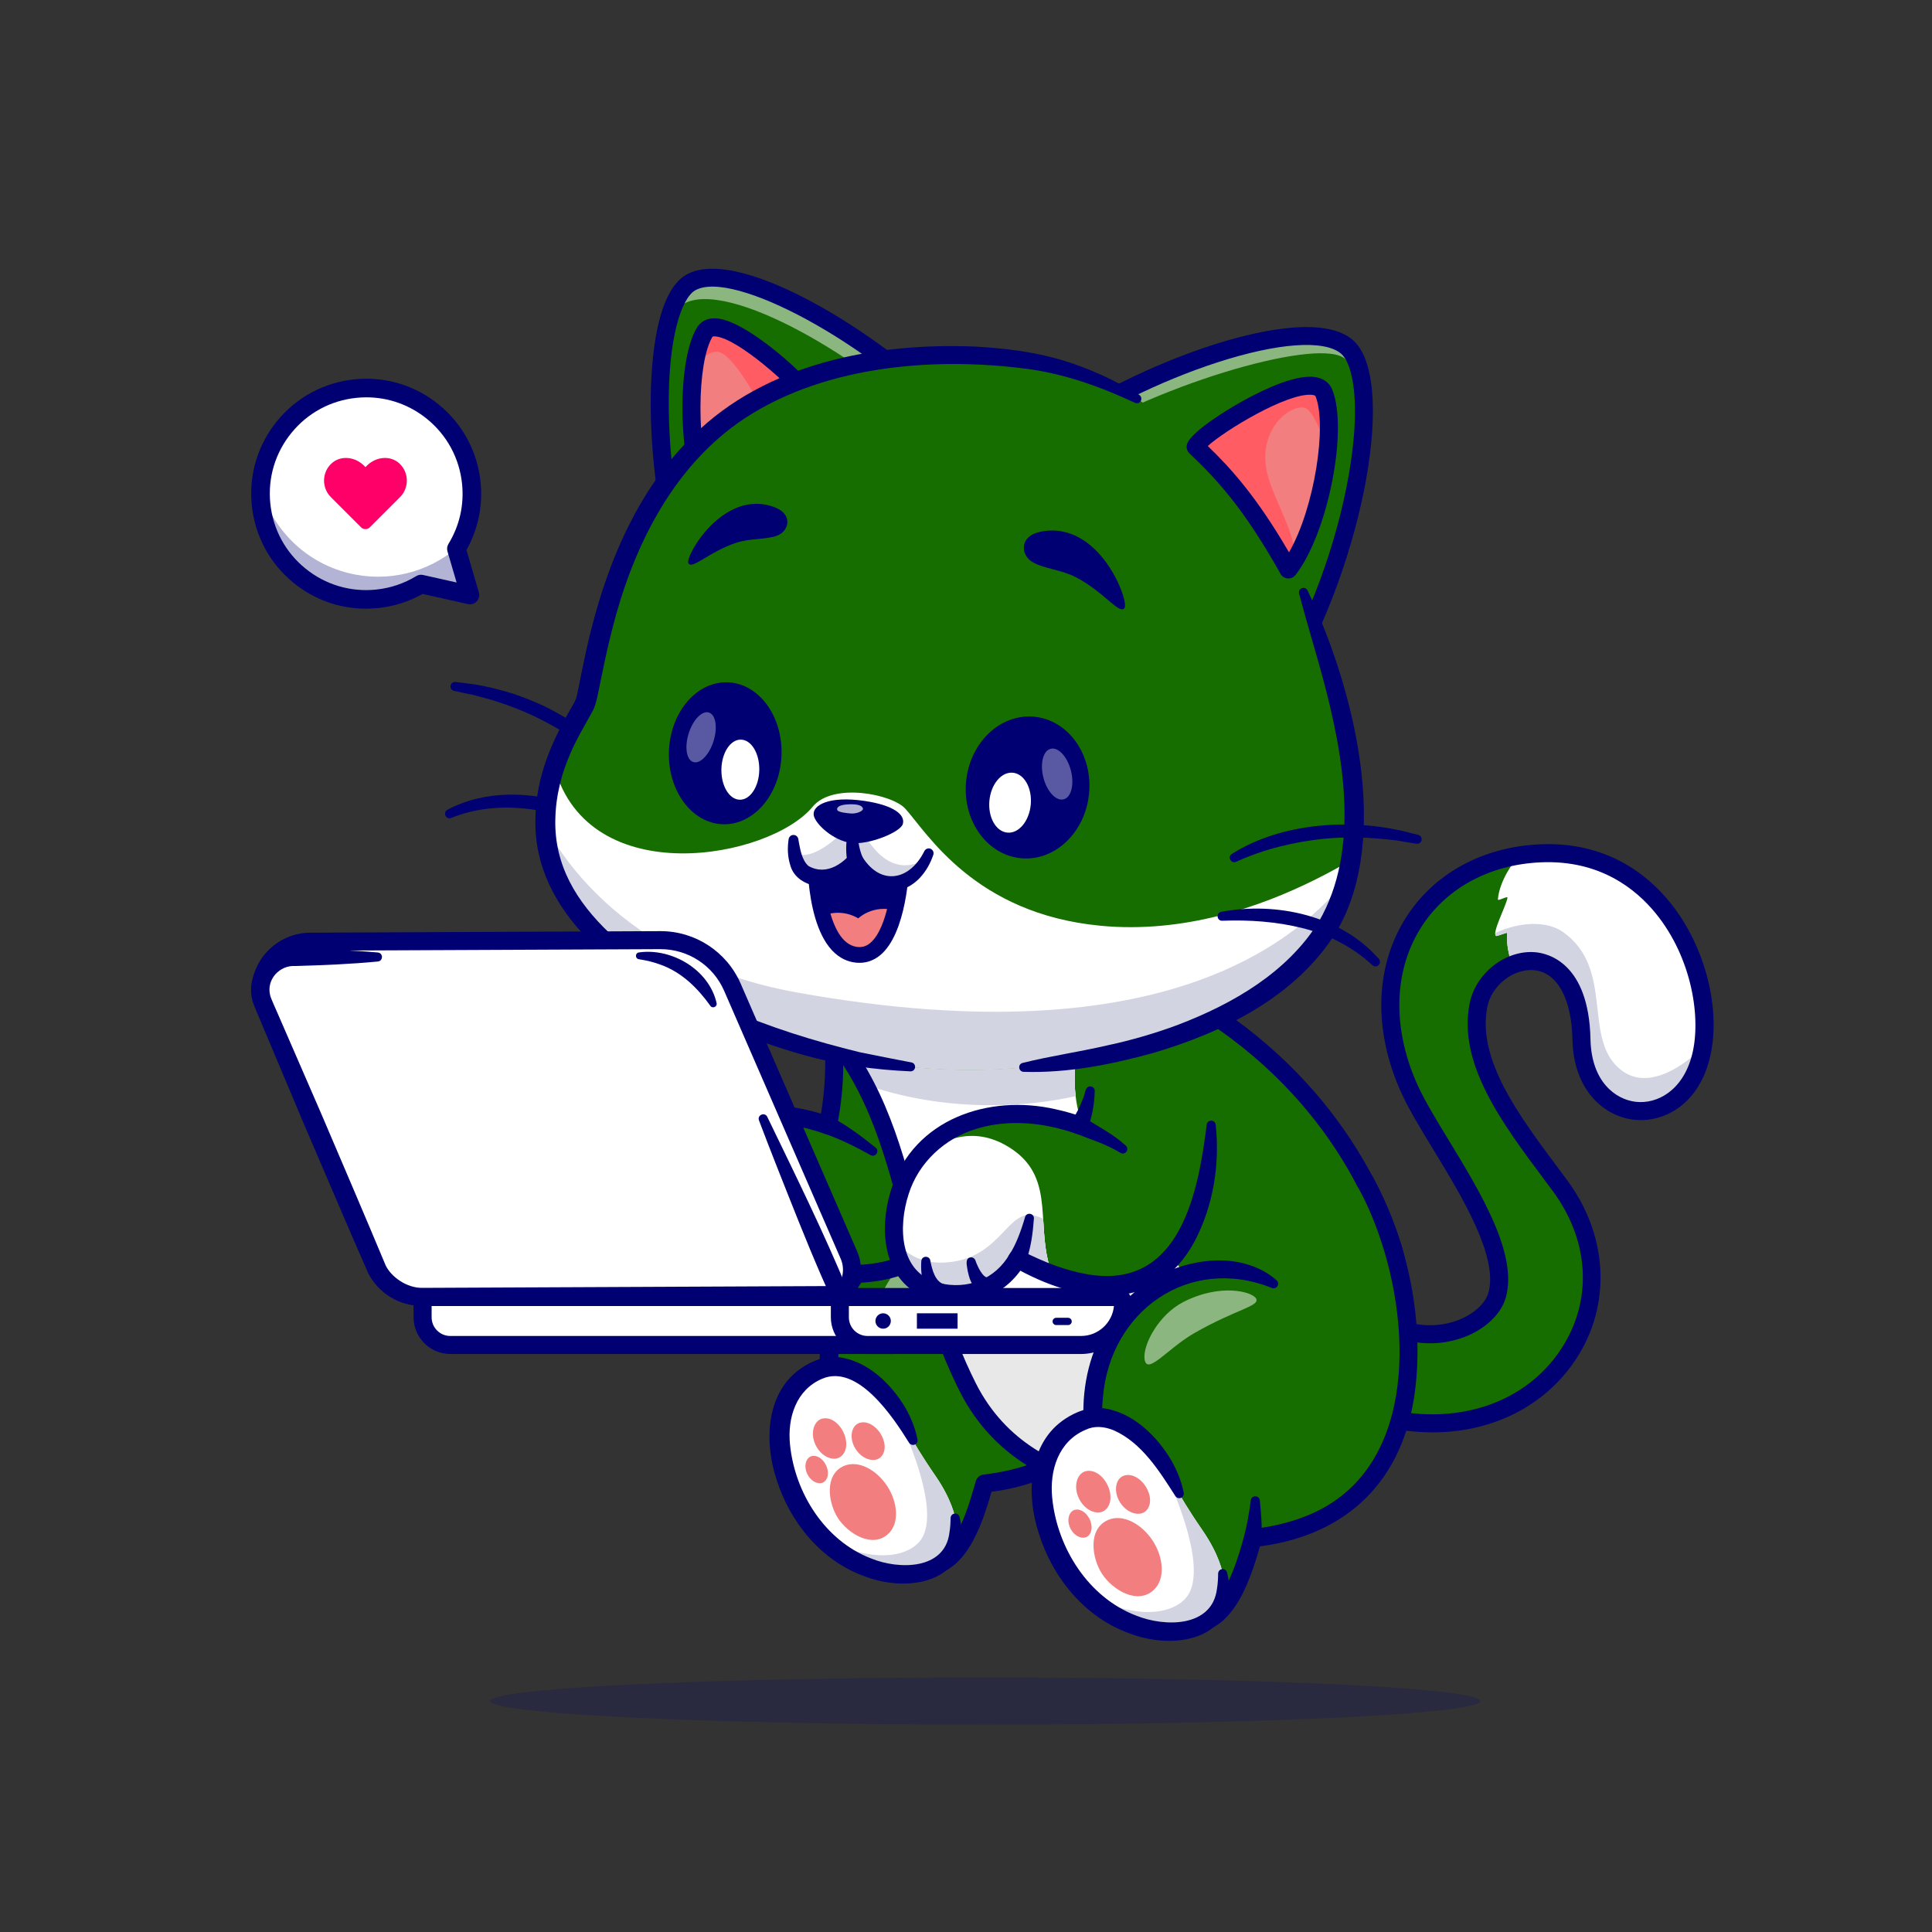 <?xml version="1.0" encoding="utf-8"?>
<!-- Generator: Adobe Illustrator 27.5.0, SVG Export Plug-In . SVG Version: 6.00 Build 0)  -->
<svg version="1.1" id="Layer_1" xmlns="http://www.w3.org/2000/svg" xmlns:xlink="http://www.w3.org/1999/xlink" x="0px" y="0px"
	 viewBox="0 0 4000 4000" style="enable-background:new 0 0 4000 4000;" xml:space="preserve">
<rect x="0" y="0" width="4000" height="4000" fill="#333333" stroke="none"/>
<g>
	<g>
		<rect style="fill:transparent;" width="4000" height="4000"/>
	</g>
	<g>
		<g>
			<g>
				<path style="fill:#166d00\;" d="M2038.297,3071.563c-22.346,83.821-59.304,181.213-130.052,171.442
					c-27.549-3.754-138.285-166.828-160.812-236.355c-26.825-82.917-35.057-154.388-29.946-214.914
					c20.039-238.616,247.754-306.515,363.557-230.429l180.761-209.53c36.64,63.058,68.848,154.66,82.419,251.645
					C2373.311,2810.42,2317.445,3041.753,2038.297,3071.563z"/>
			</g>
			<g>
				<path style="fill:#166d00;" d="M2038.297,3071.563c-22.346,83.821-59.304,181.213-130.052,171.442
					c-27.549-3.754-138.285-166.828-160.812-236.355c-26.825-82.917-35.057-154.388-29.946-214.914
					c41.481-7.509,95.221,1.493,160.812,49.759c193.155,142.22,296.427,88.842,356.816,48.809
					c70.748-46.909,98.342-185.691,109.108-286.883C2373.311,2810.42,2317.445,3041.753,2038.297,3071.563z"/>
			</g>
			<g>
				<path style="fill:#000072;" d="M2075.918,2569.109c-91.596-38.031-198.958-17.906-267.344,54.564
					c-46.684,48.19-69.239,116.944-72.744,183.69c-3.029,68.875,10.836,139.218,33.2,203.987
					c30.453,69.238,73.57,134.838,121.883,193.146c6.783,7.494,13.199,14.945,21.371,20.273c0.117,0.085,0.518,0.336-0.21-0.032
					c-0.239-0.093-0.496-0.154-0.754-0.178c-0.178-0.029-0.793-0.005-0.237,0.02c3.952,0.549,8.494,0.56,12.463,0.093
					c56.239-8.899,82.937-109.775,96.742-157.917c2.076-7.651,8.601-12.928,16.037-13.736c36.055-4.348,71.56-11.924,104.868-24.824
					c224.395-85.214,217.271-375.977,149.342-567.261c-12.206-34.716-26.95-68.552-44.96-100.005
					c-11.602-21.309,19.25-39.788,32.371-18.51c73.173,132.622,107.655,299.131,84.286,449.374
					c-28.724,176.363-145.971,279.889-321.951,298.305c-0.005,0.014,16.07-13.786,16.034-13.717
					c-19.143,67.148-50.555,179.94-134.604,185.875c-5.996,0.048-12.196,0.052-18.133-1.219c-8.644-1.863-15.318-7.246-21.775-12.62
					c-35.926-34.09-62.915-75.791-89.857-116.723c-23.136-37.212-46.17-74.977-61.333-116.67
					c-21.943-67.216-35.983-138.449-33.373-209.475c4.209-138.103,87.714-262.493,229.039-288.371
					c27.694-5.013,56.469-5.833,84.332-0.193c27.673,5.74,54.753,17.473,75.549,36.545
					C2094.023,2560.784,2085.396,2573.409,2075.918,2569.109L2075.918,2569.109z"/>
			</g>
			<g>
				<path style="fill:#FFFFFF;" d="M1977.362,3141.805c1.292,10.81,9.054,63.063-26.005,93.239
					c-61.283,52.746-225.637,24.85-302.175-126.238c-54.114-106.822-52.003-233.843,48.706-274.224
					c68.646-27.525,155.739,52.367,192.91,149.145c0,0,16.973,29.958,46.167,72.228
					C1971.423,3105.847,1977.362,3141.805,1977.362,3141.805z"/>
			</g>
			<g>
				<path style="fill:#D3D4E2;" d="M1951.355,3235.044c-51.342,44.195-175.016,31.755-258.746-62.244
					c79.795,56.951,173.93,61.294,210.842,19.135c57.132-65.32-56.318-284.576-59.168-290.095
					c18.908,23.93,35.103,52.111,46.502,81.876c0,0,16.963,29.991,46.186,72.241c34.469,49.895,40.395,85.857,40.395,85.857
					C1978.632,3152.625,1986.412,3204.872,1951.355,3235.044z"/>
			</g>
			<g>
				<path style="fill:#000072;" d="M1986.619,3140.698c31.86,129.571-97.571,160.672-196.348,122.97
					c-89.594-31.98-154.514-111.468-182.516-200.593c-26.06-78.012-22.462-182.823,53.782-232.16
					c21.795-14.217,48.438-24.273,74.564-21.003c60.49,7.133,110.201,56.486,139.256,106.244
					c11.205,20.155,19.919,41.683,24.145,64.227c0.962,5.146-2.427,10.098-7.571,11.062c-3.982,0.747-7.841-1.115-9.836-4.375
					c-33.312-53.701-106.38-163.721-179.773-132.569c-54.075,22.858-72.316,80.868-66.686,136.312
					c9.929,100.016,72.327,199.47,168.415,235.99c56.811,23.127,151.91,23.837,161.591-53.211c1.676-9.84,2.347-19.806,2.464-30.68
					c0.056-5.193,4.312-9.355,9.502-9.299C1981.965,3133.659,1985.6,3136.668,1986.619,3140.698L1986.619,3140.698z"/>
			</g>
			<g>
				<g>
					<path style="fill:#F27E80;" d="M1837.031,3077c21.631,33.359,25.7,76.792,1.852,98.856
						c-33.023,30.553-83.321-0.876-103.931-32.662c-20.61-31.785-28.784-90.529,12.582-108.214
						C1777.407,3022.208,1815.4,3043.642,1837.031,3077z"/>
				</g>
			</g>
			<g>
				<g>
					<path style="fill:#F27E80;" d="M1822.608,2967.44c10.786,16.634,12.839,37.518,0.923,49.293s-37.322,6.079-51.824-16.286
						c-14.503-22.366-9.338-47.885,6.274-53.96C1793.593,2940.413,1811.822,2950.806,1822.608,2967.44z"/>
				</g>
			</g>
			<g>
				<g>
					<path style="fill:#F27E80;" d="M1745.78,2964.311c9.226,18.556,8.878,40.489-4.895,51.303
						c-13.773,10.814-39.482,1.881-51.888-23.069c-12.406-24.95-4.012-50.84,12.924-55.295
						C1718.856,2932.795,1736.553,2945.754,1745.78,2964.311z"/>
				</g>
			</g>
			<g>
				<g>
					<path style="fill:#F27E80;" d="M1709.922,3033.08c6.232,12.533,5.997,27.348-3.306,34.652
						c-9.303,7.304-26.668,1.271-35.047-15.582c-8.379-16.852-2.709-34.34,8.73-37.349S1703.69,3020.546,1709.922,3033.08z"/>
				</g>
			</g>
			<g style="opacity:0.5;">
				<path style="fill:#FFFFFF;" d="M1820.55,2711.767c-3.725-28.218,28.146-88.716,76.9-114.02
					c75.365-39.115,139.696-21.153,147.148-7.555c8.515,15.538-39.781,21.125-124.294,69.634
					C1866.28,2690.833,1825.078,2746.061,1820.55,2711.767z"/>
			</g>
		</g>
		<g>
			<path style="fill:#166d00;" d="M1558.375,2603.113c0,0-38.782,83.624-120.401,74.953c-43.676-4.661-99.658-32.396-107.21-113.222
				c-1.398-14.823-1.165-31.417,1.072-49.969c19.764-164.264,184.82-254.273,382.226-184.96c0,0,0.233-1.025,0.699-3.03
				c3.636-17.107,20.65-104.04,7.691-198.058l264.248,199.783C1986.701,2328.61,2082.863,2760.712,1558.375,2603.113z"/>
		</g>
		<g>
			<path style="fill:#166d00;" d="M1558.375,2603.113c0,0-38.782,83.624-120.401,74.953c-43.676-4.661-99.658-32.396-107.21-113.222
				c20.323,14.031,61.622,32.955,120.354,13.331c86.374-28.76,98.726-83.903,98.726-83.903s194.795,123.198,257.862,27.175
				c64.652-98.4-42.931-168.552-92.946-194.562c3.636-17.107,20.65-104.04,7.691-198.058l264.248,199.783
				C1986.701,2328.61,2082.863,2760.712,1558.375,2603.113z"/>
		</g>
		<g>
			<path style="fill:#000072;" d="M1450.108,2697.353c-4.57,0-9.258-0.244-14.087-0.757c-22.153-2.354-63.75-11.875-93.501-49.229
				c-26.186-32.876-36.011-78.213-29.199-134.746c9.404-78.047,49.961-143.042,114.199-183.008
				c73.428-45.679,171.655-54.116,272.256-23.931c5.576-32.813,14.185-101.787,4.204-174.297
				c-1.401-10.205,5.727-19.609,15.928-21.016c10.259-1.401,19.614,5.732,21.016,15.928c14.751,107.178-7.754,203.882-8.721,207.944
				c-1.221,5.142-4.565,9.521-9.204,12.056c-4.639,2.534-10.132,2.974-15.112,1.23c-96.904-34.033-191.914-29.028-260.664,13.745
				c-54.448,33.877-88.853,89.209-96.88,155.811c-5.571,46.255,1.611,82.271,21.348,107.051
				c21.294,26.738,51.914,33.643,68.267,35.381c67.017,7.109,100.142-61.362,101.519-64.282c3.936-8.345,13.364-12.622,22.256-9.956
				c167.3,50.264,285.513,44.717,351.338-16.484c86.802-80.698,53.76-234.585,53.418-236.128
				c-2.236-10.054,4.097-20.015,14.145-22.251c10.073-2.241,20.01,4.092,22.251,14.146c1.597,7.163,37.856,176.455-64.424,271.543
				c-74.194,68.97-199.678,78.74-373.11,29.097C1551.944,2649.784,1513.887,2697.348,1450.108,2697.353z"/>
		</g>
		<g>
			<g>
				<path style="fill:#166d00;" d="M3526.885,2158.43c-0.359,2.741-0.764,5.528-1.168,8.224c-1.258,7.819-2.74,15.369-4.629,22.604
					c-42.377,163.127-242.982,143.354-246.802-37.119c-2.696-128.435-62.061-169.284-117.784-161.464
					c-8.629,1.213-17.167,3.595-25.391,6.965c-18.424,7.595-35.321,20.357-48.129,36.535c-10.785,13.661-18.649,29.839-22.109,47.5
					c-6.471,33.524-3.82,67.093,5.257,100.662c19.099,70.733,66.869,141.511,118.549,211.75
					c14.785,20.133,29.884,40.13,44.714,60.173c16.852,22.694,30.244,45.837,40.445,69.295
					c17.392,39.95,25.615,80.53,25.705,120.031c0.045,34.648-6.112,68.396-17.795,100.033
					c-55.903,151.982-238.174,255.655-462.777,176.563l23.818-196.966c44.354,29.794,89.112,40.625,128.748,39.097
					c4.629-0.135,9.213-0.494,13.707-0.989h0.045c1.573-0.18,3.145-0.36,4.629-0.629c59.184-7.999,103.897-43.186,113.829-79.766
					c31.502-115.313-129.153-312.683-180.293-423.591c-95.225-206.627-16.447-399.818,152.836-466.462
					c23.053-9.078,47.814-15.818,74.014-19.908c14.11-2.247,28.715-3.64,43.68-4.269c10.92-0.449,21.571-0.449,31.907,0.09
					C3447.389,1777.89,3544.861,2010.447,3526.885,2158.43z"/>
			</g>
			<g>
				<path style="fill:#166d00;" d="M3277.746,2743.62c-55.903,151.982-238.174,255.655-462.777,176.563l23.818-196.966
					c44.354,29.794,89.112,40.625,128.748,39.097C3022.848,2841.201,3195.236,2877.252,3277.746,2743.62z"/>
			</g>
			<g>
				<path style="fill:#166d00;" d="M2991.083,2135.107c34.775,128.586,145.026,222.687,193.583,258.976
					c-51.678-70.228-99.402-141.018-118.543-211.731c-9.08-33.582-11.724-67.157-5.213-100.653
					c3.432-17.682,11.285-33.839,22.094-47.508c18.476-23.479,45.551-39.643,73.531-43.514
					c55.702-7.816,115.053,33.007,117.75,161.461c3.81,180.469,204.436,200.253,246.808,37.122
					c1.869-7.229,3.387-14.804,4.617-22.613c-30.35,32.916-110.025,94.488-168.767,49.207
					c-82.658-63.716-12.571-208.311-119.985-285.614C3155.125,1871.347,2945.979,1968.373,2991.083,2135.107z"/>
			</g>
			<g>
				<path style="fill:#686868;" d="M3097.389,1937.679c2.056,1.495,23.269-8.387,23.097-5.843
					c-0.651,11.131-1.514,33.541,10.628,65.807c0.125-0.069,0.213-0.085,0.345-0.109c1.607-0.706,3.185-1.316,4.824-1.846
					c1.41-0.533,2.835-0.978,4.262-1.422c1.125-0.344,2.294-0.696,3.471-1.003c1.044-0.283,2.133-0.575,3.23-0.822
					c3.061-0.745,6.155-1.314,9.274-1.75c55.722-7.817,115.081,32.999,117.754,161.448c3.824,180.461,204.435,200.259,246.834,37.12
					c1.868-7.242,3.362-14.782,4.622-22.598c-30.371,32.903-110.031,94.464-168.79,49.198
					c-82.665-63.72-12.552-208.328-119.967-285.64c-34.167-24.564-90.441-21.992-141.192,1.452
					C3095.586,1934.583,3096.021,1936.696,3097.389,1937.679z"/>
			</g>
			<g>
				<path style="fill:#FFFFFF;" d="M3131.115,1997.642c8.241-3.387,16.758-5.775,25.406-6.953
					c55.722-7.817,115.081,32.999,117.754,161.448c3.824,180.461,204.435,200.259,246.834,37.12
					c1.868-7.242,3.362-14.782,4.622-22.598c0.368-2.718,0.773-5.488,1.133-8.25c18.003-147.965-79.465-380.533-304.973-391.599
					c-10.339-0.568-20.987-0.576-31.914-0.122c-14.959,0.647-29.552,2.048-43.671,4.277c-12.613,11.533-41.895,52.824-45.087,91.038
					c-0.395,4.728,20.761-8.226,19.855-3.111c-3.045,17.197-32.53,72.363-23.687,78.801c2.038,1.484,23.258-8.386,23.113-5.859
					C3119.858,1942.974,3118.958,1965.365,3131.115,1997.642z"/>
			</g>
			<g>
				<path style="fill:#D3D4E2;" d="M3097.389,1937.679c2.056,1.495,23.269-8.387,23.097-5.843
					c-0.651,11.131-1.514,33.541,10.628,65.807c0.125-0.069,0.213-0.085,0.345-0.109c1.615-0.662,3.193-1.272,4.824-1.846
					c1.41-0.533,2.835-0.978,4.262-1.422c1.125-0.344,2.294-0.696,3.471-1.003c1.089-0.292,2.177-0.583,3.23-0.822
					c3.061-0.745,6.155-1.314,9.274-1.75c55.722-7.817,115.081,32.999,117.754,161.448c3.824,180.461,204.435,200.259,246.834,37.12
					c1.868-7.242,3.362-14.782,4.622-22.598c-30.371,32.903-110.031,94.464-168.79,49.198
					c-82.665-63.72-12.552-208.328-119.967-285.64c-34.167-24.564-90.441-21.992-141.192,1.452
					C3095.586,1934.583,3096.021,1936.696,3097.389,1937.679z"/>
			</g>
			<g>
				<!-- outline -->
				<path style="fill:#000072;" d="M2965.758,2965.575c-50.776,0-103.823-9.082-156.958-27.798
					c-9.712-3.423-14.81-14.072-11.392-23.784c3.423-9.707,14.063-14.79,23.784-11.392
					c159.443,56.187,317.212,18.247,401.914-96.611c75.068-101.787,71.763-232.29-8.628-340.586
					c-5.586-7.524-11.206-15.054-16.836-22.593c-88.081-118.013-179.165-240.049-155.049-364.658
					c12.207-63.066,74.468-111.953,136.089-106.663c25.952,2.212,110.903,21.753,114.253,180.276
					c1.846,87.642,51.543,124.482,93.54,129.395c44.155,5.205,97.373-22.686,116.567-96.602
					c19.59-75.435,0.4-200.122-74.189-292.485c-41.592-51.509-116.533-111.838-238.11-106.741
					c-108.447,4.553-199.897,55.037-250.898,138.506c-55.635,91.047-56.899,209.768-3.462,325.72
					c14.18,30.771,37.764,69.556,62.734,110.625c67.144,110.425,143.242,235.586,118.657,325.645
					c-9.443,34.59-42.808,66.328-87.07,82.822c-64.434,24.014-138.164,13.11-202.305-29.917
					c-8.555-5.737-10.835-17.319-5.098-25.869c5.737-8.555,17.319-10.835,25.869-5.098c54.053,36.255,115.464,45.703,168.511,25.942
					c32.71-12.192,57.876-34.839,64.116-57.705c20.361-74.575-54.438-197.598-114.546-296.45
					c-25.542-42.002-49.663-81.68-64.736-114.39c-58.726-127.437-56.719-258.933,5.508-360.769
					c57.598-94.26,160.073-151.235,281.157-156.318c136.807-5.813,221.704,62.39,268.687,120.569
					c73.843,91.44,107.261,225.205,81.27,325.288c-24.834,95.63-96.846,131.309-156.997,124.268
					c-61.372-7.183-124.287-61.191-126.489-165.649c-1.816-85.986-31.772-139.785-80.137-143.906
					c-42.695-3.633-87.705,32.153-96.309,76.597c-20.986,108.423,65.083,223.74,148.325,335.264
					c5.645,7.563,11.284,15.122,16.89,22.671c89.165,120.112,92.578,271.211,8.701,384.946
					C3187.159,2917.563,3082.467,2965.575,2965.758,2965.575z"/>
			</g>
		</g>
		<g>
			<!-- top gray -->
			<path style="fill:#166d00;" d="M2762.339,2954.155c-119.142,93.133-282.381,140.631-430.936,126.694
				c-137.275-12.865-261.964-78.217-327.688-208.5c-109.82-217.868-115.926-441.517-212.974-627.083
				c-20.556-39.341-45.168-76.958-75.746-112.43l581.356-128.558l22.048-4.894c77.89,31.93,147.343,70.013,208.826,112.617
				c187.664,129.957,301.259,301.585,355.097,467.014C2932.057,2731.765,2856.218,2880.786,2762.339,2954.155z"/>
		</g>
		<g>
			<path style="fill:#166d00;" d="M2121.109,2584.553c0,0,375.603-267.612,386.571-252.563
				c-9.395,252.563,144.767,320.665,130.431,326.696c-14.336,6.031-430.143,202.065-419.175,176.628
				S2121.109,2584.553,2121.109,2584.553z"/>
		</g>
		<g>
			<path style="fill:#166d00;" d="M2527.224,2112c-99.146,105.858-275.109,176.243-475.684,176.243
				c-94.158,0-182.909-15.522-260.799-42.977c-20.556-39.341-45.168-76.958-75.746-112.43l581.356-128.558l22.048-4.894
				C2396.288,2031.313,2465.741,2069.396,2527.224,2112z"/>
		</g>
		<g>
			<path style="fill:#E8E8E8;" d="M2226.99,2269.552c-55.19,12.119-114.202,18.691-175.451,18.691
				c-94.158,0-182.909-15.522-260.799-42.977c-1.025-1.911-2.004-3.869-3.076-5.78c-1.165-2.238-2.377-4.475-3.636-6.712
				c-1.911-3.496-3.822-6.945-5.827-10.395c-1.259-2.191-2.517-4.381-3.822-6.526c-1.212-2.098-2.47-4.148-3.729-6.199
				c-1.865-3.123-3.822-6.246-5.78-9.369c-1.818-2.89-3.682-5.733-5.547-8.577c-2.144-3.31-4.335-6.573-6.619-9.835
				c-2.657-3.916-5.361-7.784-8.204-11.653c-1.538-2.144-3.123-4.289-4.708-6.433c-5.594-7.505-11.374-14.916-17.433-22.235
				c-2.424-2.937-4.894-5.826-7.365-8.717l581.356-128.558C2254.492,2076.574,2215.477,2173.063,2226.99,2269.552z"/>
		</g>
		<g>
			<path style="fill:#FFFFFF;" d="M2478.84,2963.431c-37.057,61.669-88.891,98.167-147.437,117.418
				c-137.275-12.865-261.964-78.217-327.688-208.5c-28.76-57.054-50.389-114.528-68.428-171.582
				c-65.398-206.961-83.251-408.841-220.292-567.931l581.356-128.558c-51.181,88.425-98.167,213.068-53.512,329.646
				c35.659,93.039,94.717,164.776,149.767,230.174C2495.807,2686.69,2584.791,2787.048,2478.84,2963.431z"/>
		</g>
		<g>
			<path style="fill:#E8E8E8;" d="M2478.84,2963.431c-37.057,61.669-88.891,98.167-147.437,117.418
				c-137.275-12.865-261.964-78.217-327.688-208.5c-28.76-57.054-50.389-114.528-68.428-171.582
				c127.486,33.469,338.316,52.114,457.319-136.669C2495.807,2686.69,2584.791,2787.048,2478.84,2963.431z"/>
		</g>
		<g>
			<path style="fill:#D3D4E2;" d="M2226.99,2269.552c-55.19,12.119-114.202,18.691-175.451,18.691
				c-94.158,0-182.909-15.522-260.799-42.977c-0.979-1.958-2.004-3.869-3.076-5.78c-1.165-2.238-2.377-4.475-3.636-6.712
				c-1.911-3.496-3.869-6.945-5.827-10.395c-1.259-2.191-2.517-4.381-3.822-6.526c-1.212-2.051-2.424-4.148-3.729-6.199
				c-1.865-3.123-3.822-6.246-5.78-9.369c-1.818-2.89-3.682-5.733-5.547-8.577c-2.144-3.31-4.335-6.573-6.619-9.835
				c-2.657-3.916-5.361-7.784-8.204-11.653c-1.538-2.144-3.123-4.289-4.708-6.433c-5.594-7.505-11.374-14.916-17.433-22.235
				c-2.424-2.937-4.894-5.826-7.365-8.717l581.356-128.558C2254.492,2076.574,2215.477,2173.063,2226.99,2269.552z"/>
		</g>
		<g>
			<path style="fill:#000072;" d="M2383.077,3101.865c-40.645,0-80.688-4.165-119.067-12.759
				c-126.748-28.369-222.51-100.425-276.934-208.374c-57.021-113.11-86.235-226.602-114.492-336.362
				c-37.769-146.709-73.442-285.278-171.724-399.365c-6.719-7.798-5.845-19.575,1.958-26.294c7.803-6.719,19.575-5.84,26.294,1.958
				c103.97,120.688,140.698,263.354,179.585,414.404c27.764,107.842,56.47,219.355,111.68,328.872
				c62.192,123.364,171.245,170.747,251.777,188.77c157.646,35.293,345.552-9.175,478.711-113.262
				c87.988-68.77,161.113-209.082,113.75-354.644c-47.856-147.065-183.374-416.44-553.291-568.188
				c-9.526-3.906-14.082-14.797-10.176-24.326c3.906-9.526,14.8-14.087,24.326-10.173
				c150.625,61.79,278.545,149.495,380.205,260.681c88.218,96.484,155.439,210.757,194.395,330.464
				c52.915,162.627-28.345,319.053-126.24,395.571C2664.556,3054.247,2520.435,3101.865,2383.077,3101.865z"/>
		</g>
		<g>
			<g style="opacity:0.3;">
				<g>
					<path style="fill:#6B184E;" d="M1378.191,1793.46c0.407,0.662,0.764,1.375,1.171,2.037l-1.375-2.24
						C1378.038,1793.307,1378.14,1793.358,1378.191,1793.46z"/>
				</g>
				<g>
					<path style="fill:#6B184E;" d="M2924.62,1793.257l-1.375,2.24c0.407-0.662,0.764-1.375,1.171-2.037
						C2924.467,1793.358,2924.569,1793.307,2924.62,1793.257z"/>
				</g>
			</g>
			<g>
				<path style="fill:#000072;" d="M1268.406,1597.107c-65.28-66.192-148.204-115.234-236.643-143.521
					c-16.521-6.01-33.86-9.564-50.75-14.589c-13.334-2.733-27.701-5.669-40.977-8.655c-11.312-2.696-8.606-19.468,3.094-18.345
					c11.547,1.278,24.604,3.033,36.228,4.56c27.548,3.983,56.431,11.575,83.14,19.71c22.343,7.831,47.026,17.129,68.086,27.695
					c58.826,29.358,113.353,68.006,152.679,121.877C1289.982,1595.585,1276.109,1606.288,1268.406,1597.107L1268.406,1597.107z"/>
			</g>
			<g>
				<path style="fill:#000072;" d="M1251.445,1719.741c-98.627-42.548-214.016-68.112-317.122-26.279
					c-10.89,4.304-18.263-11.167-7.91-16.885c78.177-41.703,173.708-38.4,255.852-10.359c27.5,9.477,53.674,21.296,78.503,37.375
					c4.324,2.8,5.559,8.577,2.761,12.9C1260.898,1720.572,1255.641,1721.856,1251.445,1719.741L1251.445,1719.741z"/>
			</g>
			<g>
				<path style="fill:#166d00;" d="M1448.128,1292.267l246.802-193.35l285.198-223.371
					c-151.933-163.752-454.712-345.564-550.204-290.504c-18.083,10.458-32.57,34.923-43.154,69.856
					C1347.021,785.924,1362.106,1063.4,1448.128,1292.267z"/>
			</g>
			<g>
				<path style="fill:#166d00;" d="M1448.128,1292.267l246.802-193.35c-60.197-159.784-211.569-525.373-308.159-444.019
					C1347.021,785.924,1362.106,1063.4,1448.128,1292.267z"/>
			</g>
			<g style="opacity:0.5;">
				<path style="fill:#FFFFFF;" d="M1382.494,670.397c8.96-19.725,19.859-33.812,32.433-41.082
					c91.948-53.071,375.766,113.361,532.426,271.917l32.776-25.686c-151.933-163.752-454.712-345.564-550.204-290.504
					C1409.292,596.941,1393.32,627.244,1382.494,670.397z"/>
			</g>
			<g>
				<path style="fill:#000072;" d="M1448.145,1310.917c-7.544,0-14.643-4.609-17.456-12.087
					c-51.128-135.982-81.519-300.017-83.389-450.042c-0.884-70.928,4.487-240.183,73.291-279.871
					c111.665-64.434,424.712,133.906,573.188,293.955c7.007,7.549,6.563,19.346-0.986,26.35c-7.554,7.004-19.351,6.558-26.348-0.989
					c-163.604-176.348-449.375-331.897-527.222-287.017c-28.525,16.455-56.479,99.243-54.639,247.107
					c1.821,145.869,31.343,305.288,81.006,437.38c3.623,9.639-1.25,20.391-10.889,24.016
					C1452.54,1310.531,1450.323,1310.917,1448.145,1310.917z"/>
			</g>
			<g>
				<path style="fill:#F27E80;" d="M1471.251,1060.48c51.834-67.158,95.013-112.794,132.599-146.791
					c32.966-29.732,61.6-50.462,88.03-68.711c-5.937-31.825-200.407-211.615-232.982-157c-9.743,16.33-16.847,41.337-21.292,71.175
					C1423.708,851.573,1435.029,990.268,1471.251,1060.48z"/>
			</g>
			<g>
				<path style="fill:#FF5C64;" d="M1437.605,759.154c13.382-16.047,33.681-34.965,51.667-30.087
					c30.623,8.321,93.165,112.443,114.578,184.622c32.966-29.732,61.6-50.462,88.03-68.711
					c-5.937-31.825-200.407-211.615-232.982-157C1449.155,704.309,1442.05,729.316,1437.605,759.154z"/>
			</g>
			<g>
				<path style="fill:#000072;" d="M1468.135,1095.033l-13.438-26.011c-49.902-96.621-56.533-315.649-11.821-390.601v-0.003
					c5.396-9.055,18.882-23.447,48.091-18.225c68.564,12.275,212.251,143.831,219.224,181.392l2.207,11.88l-9.941,6.868
					c-57.568,39.744-121.694,88.818-216.431,211.526L1468.135,1095.033z M1474.898,697.524
					c-31.963,53.584-34.185,226.873,1.147,326.721c80.498-100.281,139.243-148.069,191.66-185.132
					c-27.764-37.581-138.135-137.715-186.069-142.605c-2.163-0.217-5.903-0.381-6.738,1.018V697.524z"/>
			</g>
			<g>
				<path style="fill:#166d00;" d="M2173.746,901.748l335.045,356.562l144.798,154.082
					c132.171-220.757,192.448-509.067,163.307-638.006c-5.998-26.528-15.77-46.264-29.474-57.357
					C2698.067,644.797,2356.77,768.165,2173.746,901.748z"/>
			</g>
			<g>
				<path style="fill:#166d00;" d="M2508.792,1258.31l144.798,154.082c132.171-220.757,192.448-509.067,163.307-638.006
					c-28.624-39.517-76.618-69.293-129.633,50.004C2632.289,947.926,2553.586,1144.8,2508.792,1258.31z"/>
			</g>
			<g style="opacity:0.5;">
				<path style="fill:#FFFFFF;" d="M2173.746,901.748l21.124,22.46c188.386-124.197,521.467-223.282,585.964-184.136
					c52.433,31.824,34.168,221.093,1.085,371.337c52.886-185.009,57.481-352.393,5.503-394.38
					C2698.067,644.797,2356.77,768.165,2173.746,901.748z"/>
			</g>
			<g>
				<path style="fill:#000072;" d="M2653.551,1431.027c-3.257,0-6.558-0.854-9.561-2.651c-8.833-5.291-11.709-16.741-6.416-25.574
					c72.573-121.204,128.872-273.132,154.463-416.829c25.952-145.703,10.498-232.793-16.333-254.465
					c-35.22-28.464-130.283-21.56-254.277,18.447c-119.473,38.547-248.486,102.478-336.699,166.841
					c-8.311,6.069-19.98,4.253-26.055-4.072c-6.069-8.318-4.243-19.98,4.072-26.05c91.196-66.54,224.248-132.527,347.231-172.207
					c81.123-26.174,226.577-62.539,289.165-11.965c94.863,76.641,25.84,459.905-129.575,719.456
					C2666.075,1427.792,2659.893,1431.027,2653.551,1431.027z"/>
			</g>
			<g style="opacity:0.7;">
				<path style="fill:#FFFFFF;" d="M2335.218,815.882c7.549,3.816,3.083,15.356-5.042,13.006
					c-55.883-16.167-110.137-26.797-159.808-31.094c-57.124-4.91-131.888-7.247-217.488-0.968
					c1.926-21.083,5.184-41.789,9.779-62.065c73.475-0.618,136.904,6.685,183.659,14.927
					C2204.592,759.936,2270.52,783.18,2335.218,815.882z"/>
			</g>
			<g>
				<path style="fill:#166d00;" d="M1973.682,2214.368L1973.682,2214.368c48.271,1.341,96.618-0.046,144.7-4.511
					c402.885-37.417,582.063-192.852,641.748-311.796c1.744-3.55,3.438-7.088,5.12-10.676c0.951-2.06,1.825-4.167,2.723-6.2
					c2.345-5.306,4.649-10.627,6.645-16.074c1.118-3.05,2.237-6.1,3.357-9.15c0.106-0.238,0.16-0.464,0.215-0.69
					c0.149-0.515,0.347-1.04,0.558-1.516c0.816-2.482,1.644-4.914,2.409-7.385c1.027-2.958,1.94-5.943,2.803-8.916
					c0.859-2.759,1.617-5.495,2.375-8.23c0.934-3.363,1.866-6.726,2.688-10.117c1.461-5.939,2.837-12.019,4.111-18.075
					c0.404-1.96,0.806-3.921,1.134-5.971c0.48-2.085,0.849-4.197,1.204-6.36c0.489-2.514,0.904-5.117,1.33-7.67
					c15.05-93.431,4.039-196.232-17.629-293.86c-21.527-97.02-53.519-188.963-80.829-261.492c0,0-41.019-93.601-143.933-216.874
					c-87.804-105.139-171.503-164.158-194.23-179.205c-3.911-2.622-6.019-3.897-6.019-3.897
					c-70.663-37.846-143.876-64.754-207.886-76.01c-103.275-18.175-288.023-31.9-482.36,34.435
					c-152.148,51.877-250.458,152.196-315.447,260.962c-94.396,157.902-118.434,333.55-134.737,404.378
					c-4.405,18.89-42.429,67.448-66.068,138.63l0.012,0.051c-1.843,5.44-3.5,10.998-5.12,16.707
					c-0.758,2.736-1.516,5.471-2.211,8.246c-0.774,2.9-1.496,5.787-2.157,8.714c-0.039,0.062-0.078,0.125-0.055,0.226
					c-0.551,2.475-1.152,4.961-1.68,7.537c-0.266,1.395-0.572,2.853-0.876,4.31c-0.939,4.965-1.865,9.981-2.606,15.114
					c-0.512,3.106-0.912,6.24-1.299,9.424c-0.325,2.529-0.627,5.16-0.878,7.78c-0.11,1.146-0.258,2.354-0.357,3.55
					c-0.239,2.67-0.428,5.328-0.616,7.986c-0.252,3.313-0.391,6.653-0.478,9.982c-0.289,6.63-0.317,13.467-0.168,20.369
					c0.099,3.446,0.238,6.829,0.41,10.365c0,0,0,0,0.012,0.051c0.169,3.056,0.34,6.112,0.634,9.246
					c0.097,0.885,0.143,1.781,0.251,2.717c0.272,3.032,0.616,6.155,0.961,9.277c0.602,4.931,1.265,9.901,2.104,14.938
					c25.259,153.208,211.912,314.99,526.999,409.977C1762.158,2195.294,1867.596,2211.42,1973.682,2214.368z"/>
			</g>
			<g>
				<path style="fill:#FFFFFF;" d="M1245.927,1944.349c89.396,85.881,228.966,164.043,412.173,219.584
					c102.382,31.038,208.643,47.462,315.585,50.434h0c48.268,1.341,96.614-0.046,144.694-4.511
					c402.886-37.417,582.065-192.852,641.751-311.796c1.744-3.55,3.438-7.088,5.12-10.676c0.951-2.06,1.825-4.167,2.723-6.2
					c2.345-5.306,4.649-10.627,6.645-16.074c1.118-3.05,2.237-6.1,3.357-9.15c0.106-0.238,0.16-0.464,0.215-0.69
					c1.015-3.009,2.053-5.916,2.967-8.901c1.027-2.958,1.94-5.943,2.803-8.916c0.859-2.759,1.617-5.495,2.375-8.23
					c0.934-3.363,1.866-6.726,2.688-10.117c1.461-5.939,2.837-12.019,4.111-18.075c0.404-1.96,0.806-3.921,1.134-5.971
					c0.48-2.085,0.849-4.197,1.204-6.36c0.489-2.514,0.904-5.117,1.33-7.67c-21.66,12.775-46.032,26.282-72.849,39.604
					c-115.053,57.481-273.894,112.499-445.672,96.002c-260.376-24.923-358.67-192.108-403.76-242.19
					c-27.445-30.45-150.216-54.97-191.914-4.286c-88.609,107.692-463.803,177.442-534.932-82.013
					c-1.843,5.44-3.5,10.998-5.12,16.707c-0.758,2.736-1.516,5.471-2.211,8.246c-0.774,2.9-1.496,5.787-2.157,8.714
					c-0.039,0.062-0.078,0.125-0.055,0.226c-0.551,2.475-1.152,4.961-1.68,7.537c-0.266,1.395-0.572,2.853-0.876,4.31
					c-0.939,4.965-1.815,9.969-2.606,15.114c-0.512,3.106-0.912,6.24-1.299,9.424c-0.325,2.529-0.627,5.16-0.878,7.78
					c-0.11,1.146-0.258,2.354-0.357,3.55c-0.239,2.67-0.428,5.328-0.616,7.986c-0.252,3.313-0.391,6.653-0.478,9.982
					c-0.289,6.63-0.317,13.467-0.168,20.369c0.099,3.446,0.238,6.829,0.41,10.365c0,0,0,0,0.012,0.051
					c0.169,3.056,0.34,6.112,0.634,9.246c0.097,0.885,0.143,1.781,0.251,2.717c0.272,3.032,0.616,6.155,0.961,9.277
					c0.602,4.931,1.265,9.901,2.104,14.938C1144.01,1818.232,1182.236,1883.234,1245.927,1944.349z"/>
			</g>
			<g>
				<path style="fill:#D3D4E2;" d="M2788.939,1819.303c-0.758,3.352-1.68,6.633-2.602,9.914c-0.758,2.725-1.516,5.451-2.393,8.222
					c-0.84,3.003-1.737,6.001-2.799,8.927c-0.897,2.998-1.953,5.868-2.968,8.912c-0.02,0.226-0.097,0.447-0.174,0.668
					c-1.134,3.091-2.261,6.125-3.39,9.159c-1.974,5.467-4.277,10.79-6.637,16.108c-0.923,2.026-1.795,4.114-2.724,6.197
					c-1.688,3.554-3.376,7.108-5.121,10.657c-59.67,118.918-238.87,274.346-641.773,311.763
					c-48.067,4.513-96.421,5.865-144.648,4.548c-106.968-3.009-213.245-19.409-315.582-50.45
					c-183.257-55.537-322.801-133.71-412.226-219.574c-63.655-61.141-101.882-126.095-112.353-189.693
					c-0.858-5.037-1.496-9.997-2.081-14.896c-0.347-3.11-0.689-6.276-0.991-9.268c-0.083-0.977-0.177-1.84-0.265-2.76
					c-0.291-3.105-0.469-6.2-0.595-9.232c-0.052-0.062-0.052-0.062-0.052-0.062c-0.105-2.005-0.153-4.005-0.263-5.953
					c19.482,30.6,142.88,274.656,521.858,342.547C2426.526,2193.937,2697.252,1932.889,2788.939,1819.303z"/>
			</g>
			<g>
				<path style="fill:#000072;" d="M2349.749,833.921c-71.982-33.606-146.569-60.268-224.937-70.439
					c-197.957-25.718-430.435-5.206-597.357,112.417c-141.01,100.703-219.234,264.387-260.48,428.867
					c-10.519,40.338-19.651,86.324-28.128,127.534c-2.791,14.297-5.89,29.647-13.05,42.009
					c-15.129,27.576-30.582,52.886-43.012,81.224c-20.072,44.337-32.001,91.795-33.047,140.295
					c-2.479,95.403,43.851,170.674,111.175,235.205c142.123,132.335,332.789,201.883,518.885,247.437
					c35.392,6.981,71.921,14.628,107.198,21.133c5.073,0.948,8.418,5.828,7.473,10.901c-0.859,4.607-4.968,7.788-9.517,7.625
					c-74.198-3.274-147.761-13.403-219.206-33.345c-219.023-61.002-564.168-222.749-557.22-489.496
					c1.183-87.701,34.273-161.971,77.758-235.811c-0.001,0,2.472-4.544,2.472-4.544l2-4.128c4.264-9.256,4.784-17.179,7.061-26.98
					c0,0,8.703-43.005,8.703-43.005c34.852-174.236,98.544-352.176,228.43-478.735c151.635-150.216,377.786-192.976,584.186-184.538
					c59.387,3.397,119.566,10.515,176.79,27.179c57.619,17.015,111.892,42.313,162.627,72.764
					C2368.256,824.086,2360.782,838.56,2349.749,833.921L2349.749,833.921z"/>
			</g>
			<g>
				<path style="fill:#000072;" d="M2707.107,1222.393c92.974,193.675,176.496,510.583,59.211,707.673
					c-82.891,133.077-232.552,206.822-378.276,249.847c-87.423,24.201-177.782,42.06-268.792,39.22
					c-10.596-0.441-12.763-15.629-2.05-18.486c58.378-14.503,116.881-22.742,174.438-36.089
					c48.87-10.385,101.044-25.392,147.883-43.054c113.429-43.399,225.433-108.141,290.83-213.113
					c87.416-150.669,50.847-347.361,7.641-507.715c-15.527-57.09-33.073-113.767-48.337-171.721
					c-1.323-5.005,1.658-10.132,6.663-11.455C2700.693,1216.343,2705.168,1218.491,2707.107,1222.393L2707.107,1222.393z"/>
			</g>
			<g>
				<g>
					<path style="fill:#000072;" d="M1425.273,1166.091c-7.509-14.028,73.149-156.238,178.677-115.837
						c38.657,14.8,29.323,49.215,5.593,58.474c-22.588,8.813-56.247,5.426-85.084,14.918
						C1468.238,1142.15,1432.782,1180.119,1425.273,1166.091z"/>
				</g>
				<g>
					<path style="fill:#000072;" d="M2328.04,1259.008c10.681-13.94-51.813-183.222-173.96-158.036
						c-44.745,9.226-40.716,48.376-16.52,62.693c23.031,13.628,60.297,15.941,90.015,31.422
						C2285.511,1225.27,2317.359,1272.948,2328.04,1259.008z"/>
				</g>
			</g>
			<g>
				<path style="fill:#F27E80;" d="M2475.44,925.112c51.857,49.111,112.386,111.328,192.056,253.931
					c5.235-6.701,10.322-14.275,15.145-22.536c34.03-57.564,58.781-148.959,66.202-226.387c4.652-48.188,2.655-90.952-7.998-116.835
					C2716.2,753.27,2486.708,894.771,2475.44,925.112z"/>
			</g>
			<g>
				<path style="fill:#FF5C64;" d="M2475.44,925.112c51.857,49.111,112.386,111.328,192.056,253.931
					c5.235-6.701,10.322-14.275,15.145-22.536c-2.995-56.14-42.963-119.674-56.791-167.932
					c-28.696-100.119,50.188-155.466,77.461-143.386c16.163,7.166,37.096,61.26,45.532,84.932
					c4.652-48.188,2.655-90.952-7.998-116.835C2716.2,753.27,2486.708,894.771,2475.44,925.112z"/>
			</g>
			<g>
				<path style="fill:#000072;" d="M2667.486,1197.69c-0.469,0-0.942-0.017-1.416-0.054c-6.235-0.476-11.812-4.041-14.863-9.5
					c-77.622-138.97-135.713-199.441-188.564-249.47c-5.425-5.137-7.261-13.018-4.663-20.024
					c9.907-26.711,87.939-72.849,103.481-81.826c36.152-20.884,103.604-56.035,149.146-56.821
					c31.587-0.52,43.369,16.189,47.485,26.213l0,0c33.872,82.468-8.687,297.956-75.894,384.289
					C2678.653,1195.056,2673.209,1197.69,2667.486,1197.69z M2500.655,923.42c48.13,46.558,101.084,105.005,168.091,220.178
					c52.949-91.66,79.102-264.177,54.854-323.22c-0.898-2.19-5.742-2.83-8.545-3.015
					C2663.365,813.93,2535.562,891.381,2500.655,923.42z"/>
			</g>
			<g>
				<g>
					
						<ellipse transform="matrix(0.09 -0.996 0.996 0.09 311.82 3602.759)" style="fill:#000072;" cx="2127.632" cy="1630.726" rx="147.11" ry="127.883"/>
				</g>
				<g>
					
						<ellipse transform="matrix(0.09 -0.996 0.996 0.09 247.517 3595.261)" style="fill:#FFFFFF;" cx="2091.379" cy="1662.169" rx="62.258" ry="43.001"/>
				</g>
				<g style="opacity:0.35;">
					
						<ellipse transform="matrix(0.969 -0.249 0.249 0.969 -329.88 594.629)" style="fill:#FFFFFF;" cx="2187.42" cy="1602.324" rx="29.385" ry="53.983"/>
				</g>
			</g>
			<g>
				<g>
					
						<ellipse transform="matrix(0.036 -0.999 0.999 0.036 -110.388 3004.246)" style="fill:#000072;" cx="1502.285" cy="1559.351" rx="147.044" ry="116.634"/>
				</g>
				<g>
					
						<ellipse transform="matrix(0.019 -1 1 0.019 -89.964 3095.606)" style="fill:#FFFFFF;" cx="1532.367" cy="1593.644" rx="62.221" ry="39.224"/>
				</g>
				<g style="opacity:0.35;">
					
						<ellipse transform="matrix(0.301 -0.954 0.954 0.301 -441.006 2450.948)" style="fill:#FFFFFF;" cx="1450.562" cy="1526.153" rx="53.718" ry="26.92"/>
				</g>
			</g>
			<g>
				<path style="fill:#000072;" d="M2550.347,1768.01c102.381-64.893,246.56-74.293,362.136-45.448
					c8.025,1.92,16.001,4.002,23.965,6.06c4.98,1.284,7.974,6.365,6.689,11.345c-1.206,4.668-5.747,7.59-10.413,6.88
					c-13.669-2.075-28.383-4.596-42.041-6.929c-24.971-2.832-51.99-5.354-77.227-6.115c-22.937-0.11-48.482,0.429-71.174,2.656
					c-62.574,6.38-124.887,21.319-182.173,47.436C2549.719,1789.582,2540.397,1774.822,2550.347,1768.01L2550.347,1768.01z"/>
			</g>
			<g>
				<path style="fill:#000072;" d="M2528.23,1887.859c114.758-21.315,247.522,7.343,326.536,97.501
					c7.584,8.916-4.897,20.932-13.492,12.87c-40.537-37.939-90.985-63.158-144.529-76.635
					c-53.824-13.54-110.817-17.428-166.204-15.284C2519.222,1906.705,2517.062,1890.309,2528.23,1887.859L2528.23,1887.859z"/>
			</g>
			<g>
				<g>
					<path style="fill:#000072;" d="M1866.477,1783.852c0,0-1.276,51.295-13.706,101.056c-12.712,50.716-37.053,99.782-83.53,91.265
						c-34.119-6.205-53.948-40.954-65.422-80.295c-17.153-58.629-15.818-127.475-15.818-127.475L1866.477,1783.852z"/>
				</g>
				<g>
					<path style="fill:#F27E80;" d="M1852.771,1884.907c-12.712,50.716-37.053,99.782-83.53,91.265
						c-34.119-6.205-53.948-40.954-65.422-80.295c7.502-3.071,15.563-5.051,24.041-5.772c17.779-1.513,34.702,2.74,48.932,11.207
						c12.593-10.75,28.556-17.802,46.283-19.311C1833.351,1881.126,1843.378,1882.187,1852.771,1884.907z"/>
				</g>
				<g>
					<path style="fill:#000072;" d="M1779.385,1993.434c-4.302,0.002-8.677-0.403-13.11-1.214
						c-95.83-17.542-95.005-203.057-94.6-224.153c0.176-8.899,7.446-15.994,16.309-15.994c0.102,0,0.21,0,0.317,0.002
						c9.004,0.171,16.167,7.612,16.001,16.619c-0.928,49.622,9.453,180.74,67.852,191.431c11.152,2.041,20.381-0.3,29.072-7.366
						c37.422-30.4,48.027-132.549,48.96-169.343c0.225-8.865,7.481-15.903,16.299-15.903c0.142,0,0.278,0,0.415,0.005
						c9.009,0.225,16.128,7.703,15.903,16.707c-0.371,15.068-5.234,148.523-60.986,193.843
						C1809.322,1988.229,1794.844,1993.434,1779.385,1993.434z"/>
				</g>
			</g>
			<g>
				<g>
					<path style="fill:#FFFFFF;" d="M1642.863,1737.548c0,0-2.258,56.756,26.068,71.75c43.17,22.852,81.958-3.161,102.066-26.785
						c0,0,33.079,64.908,97.049,42.917c37.415-12.862,54.912-59.287,54.912-59.287l-158.12-64.737L1642.863,1737.548z"/>
				</g>
			</g>
			<g>
				<g>
					<path style="fill:#D3D4E2;" d="M1668.946,1809.271c39.223,27.366,81.94-3.116,102.063-26.743c0,0,39.187,72.198,100.282,48.532
						c21.502-8.363,28.088-27.969,29.514-44.732c-84.588,31.954-127.874-94.235-127.874-94.235
						c-22.342,26.273-75.613,84.875-119.552,77.591C1652.095,1783.587,1654.651,1799.327,1668.946,1809.271z"/>
				</g>
			</g>
			<g>
				<path style="fill:#000072;" d="M1776.016,1709.253c-1.409,22.905,1.451,47.426,11.033,68.379
					c8.814,23.063-26.101,34.005-32,9.992c-4.357-20.62-3.811-41.646-0.188-62.146c1.216-6.687,2.644-12.961,4.7-19.807
					c1.34-4.463,6.045-6.995,10.505-5.654C1774.129,1701.228,1776.535,1705.221,1776.016,1709.253L1776.016,1709.253z"/>
			</g>
			<g>
				<path style="fill:#000072;" d="M1869.252,1705.878c-4.728,17.302-71.201,43.753-106.493,39.445
					c-37.88-4.624-75.134-39.889-78.019-57.383c-3.377-20.482,30.972-40.741,105.263-29.693
					C1850.769,1667.282,1874.435,1686.912,1869.252,1705.878z"/>
			</g>
			<g style="opacity:0.7;">
				<path style="fill:#FFFFFF;" d="M1786.614,1674.148c0.874,5.301-13.19,10.785-24.081,10.103
					c-6.177-0.387-28.348-2.037-29.307-7.844c-0.959-5.808,5.596-10.7,26.254-11.218
					C1778.264,1664.718,1785.74,1668.846,1786.614,1674.148z"/>
			</g>
			<g>
				<g>
					<path style="fill:#000072;" d="M1652.905,1737.947c3.539,19.338,6.794,42.657,21,54.998
						c38.304,21.692,76.115-6.856,97.998-38.744c0,0,14.017,20.706,14.017,20.706c38.299,59.893,97.715,47.615,127.634-12.308
						c2.332-5.3,8.693-7.646,13.858-4.955c4.446,2.292,6.455,7.439,4.951,12.043c-6.081,17.856-14.606,33.206-27.309,47.178
						c-46.28,49.684-120.161,32.002-148.977-26.746c-0.002,0.003,27.686,3.246,27.673,3.253
						c-11.465,14.529-26.05,26.782-43.994,34.729c-35.895,17.307-92.724,4.79-103.762-37.347c-5.471-18.12-5.92-35.249-3.172-53.605
						c0.906-5.51,6.106-9.243,11.616-8.34C1649.148,1729.575,1652.458,1733.451,1652.905,1737.947L1652.905,1737.947z"/>
				</g>
			</g>
		</g>
		<g>
			<g>
				<path style="fill:#FFFFFF;" d="M1850.835,2784.639H932.227c-31.617,0-57.248-25.631-57.248-57.248v-42.078h863.871
					L1850.835,2784.639z"/>
			</g>
			<g>
				<path style="fill:#FFFFFF;" d="M1850.824,2784.624h-918.6c-31.604,0-57.241-25.637-57.241-57.241v-42.091h0.513
					c3.682,28.014,27.688,49.689,56.728,49.689h862.665L1850.824,2784.624z"/>
			</g>
			<g>
				<path style="fill:#000072;" d="M1850.836,2803.285H932.227c-41.851,0-75.898-34.048-75.898-75.894v-42.08
					c0-10.298,8.35-18.647,18.648-18.647h863.872c4.561,0,8.96,1.675,12.373,4.697l111.987,99.326
					c5.791,5.142,7.808,13.325,5.059,20.566S1858.58,2803.285,1850.836,2803.285z M893.624,2703.959v23.433
					c0,21.284,17.314,38.599,38.604,38.599h869.487l-69.941-62.031H893.624z"/>
			</g>
			<g>
				<path style="fill:#FFFFFF;" d="M1738.86,2685.292l-157.458-6.246l-665.818-26.476h-0.373c-39.714,0-76.119-22.141-94.344-57.474
					l-282.008-547.795c1.725-27.315,13.891-51.693,32.489-69.22c18.552-17.526,43.583-28.294,70.991-28.387l724.504-3.216
					c64.885-0.28,123.71,38.083,149.581,97.607l159.835,367.403l81.386,187.104C1770.65,2628.564,1763.099,2663.43,1738.86,2685.292
					z"/>
			</g>
			<g>
				<path style="fill:#FFFFFF;" d="M1738.86,2685.292l-157.458-6.246c18.086-85.907,52.16-239.917,52.16-239.917
					s37.383,27.595,42.697-27.641l81.386,187.104C1770.65,2628.564,1763.099,2663.43,1738.86,2685.292z"/>
			</g>
			<g>
				<path style="fill:#000072;" d="M1738.848,2703.959c-0.244,0-0.493-0.005-0.742-0.015l-822.881-32.749c-0.044,0-0.088,0-0.132,0
					c-46.885,0-89.307-25.835-110.82-67.529l-281.982-547.813c-1.538-2.993-2.241-6.343-2.031-9.697
					c4.018-64.272,57.612-114.841,122.007-115.125l724.473-3.213c0.264,0,0.542-0.002,0.806-0.002
					c72.114,0,137.202,42.637,165.986,108.809l241.211,554.546c16.24,37.334,6.831,80.732-23.408,107.988
					C1747.901,2702.255,1743.453,2703.959,1738.848,2703.959z M915.577,2633.901c0.244,0,0.488,0.005,0.737,0.02l815.059,32.437
					c14.277-16.509,18.047-39.907,9.17-60.313l-241.211-554.546c-22.852-52.537-74.536-86.392-131.787-86.392
					c-0.215,0-0.425,0.003-0.64,0.003l-724.473,3.213c-43.193,0.19-79.409,32.873-84.512,75.276l279.502,542.983
					c15.068,29.214,44.81,47.324,77.671,47.324C915.26,2633.906,915.421,2633.901,915.577,2633.901z"/>
			</g>
			<g>
				<path style="fill:#FFFFFF;" d="M1738.86,2681.19l-863.877,3.822h-0.513c-39.668,0-76.026-22.141-94.204-57.427l-39.155-91.548
					l-196.753-459.883c-18.971-44.422,13.471-93.832,61.762-94.018l716.533-3.17c67.076-0.326,127.859,39.341,154.615,100.824
					l156.293,359.339L1738.86,2681.19z"/>
			</g>
			<g>
				<path style="fill:#FFFFFF;" d="M1738.86,2681.19l-863.877,3.822h-0.513c-39.668,0-76.026-22.141-94.204-57.427l-39.155-91.548
					c60.317,37.663,183.888,83.251,423.758,74.487c304.662-11.14,435.085-133.08,468.693-171.396L1738.86,2681.19z"/>
			</g>
			<g>
				<path style="fill:#000072;" d="M1322.637,1971.963c67.952-9.936,145.762,35.842,161.033,105.051
					c1.613,7.425-8.567,11.792-12.825,5.578c-26.732-37.311-59.603-69.786-103.343-85.36c-14.247-5.379-29.284-8.902-44.926-11.304
					C1314.667,1984.725,1314.73,1973.079,1322.637,1971.963L1322.637,1971.963z"/>
			</g>
			<g>
				<path style="fill:#000072;" d="M1588.496,2312.168c57.89,119.754,117.009,239.122,167.675,362.148
					c4.951,11.848-4.388,25.726-17.241,25.525c0,0-863.869,3.828-863.869,3.828c-22.83,0.364-45.85-5.676-65.576-17.458
					c-20.086-12.014-36.913-29.813-47.42-50.842c-44.122-100.081-91.309-212.055-134.871-313.081
					c-21.829-52.173-66.329-157.288-88.183-209.463c-3.56-9.404-14.576-32.357-16.653-42.465
					c-11.011-41.812,14.405-88.625,55.523-101.745c10.869-3.779,22.603-4.843,33.974-4.426c56.91,1.154,113.673,2.853,170.483,7.842
					c11.352,1.206,11.138,17.471,0.083,18.645c-56.767,5.487-113.509,7.693-170.407,9.35c-33.209-2.438-61.234,28.319-52.573,61.067
					c1.378,6.429,12.544,29.795,15.168,36.506c22.722,51.99,67.908,156.471,90.572,208.443
					c43.329,101.31,91.002,212.686,133.259,313.771c11.278,23.65,43.682,47.315,76.455,46.566
					c-0.001,0.001,863.871-3.827,863.871-3.827l-17.014,26.082c-7.107-15.01-13.958-30.132-20.554-45.364
					c-33.141-76.12-63.218-153.531-93.87-230.686c-12.231-30.882-24.15-61.9-35.93-92.976
					C1567.318,2308.527,1583.232,2301.809,1588.496,2312.168L1588.496,2312.168z"/>
			</g>
			<g>
				<path style="fill:#FFFFFF;" d="M2238.178,2784.639h-442.08c-31.617,0-57.248-25.631-57.248-57.248v-42.078h574.185
					c6.757,0,12.235,5.478,12.235,12.235l0,0C2325.27,2745.646,2286.277,2784.639,2238.178,2784.639z"/>
			</g>
			<g>
				<path style="fill:#FFFFFF;" d="M2325.25,2697.551c0,24.052-9.742,45.821-25.497,61.576
					c-15.755,15.755-37.523,25.497-61.576,25.497h-442.077c-31.604,0-57.241-25.637-57.241-57.241v-42.091h0.513
					c3.683,28.014,27.688,49.689,56.728,49.689h442.077c24.052,0,45.82-9.742,61.576-25.497
					c6.852-6.852,12.539-14.869,16.827-23.679C2321.615,2687.343,2325.25,2692.004,2325.25,2697.551z"/>
			</g>
			<g>
				<path style="fill:#000072;" d="M2238.179,2803.285h-442.08c-41.851,0-75.898-34.048-75.898-75.894v-42.08
					c0-10.298,8.35-18.647,18.647-18.647h574.185c17.026,0,30.884,13.857,30.884,30.884
					C2343.917,2755.849,2296.48,2803.285,2238.179,2803.285z M1757.496,2703.959v23.433c0,21.284,17.314,38.599,38.603,38.599
					h442.08c35.581,0,64.907-27.285,68.149-62.031H1757.496z"/>
			</g>
		</g>
		<g>
			<path style="fill:#166d00;" d="M2179.026,2639.378c-22.607-8.437-46.846-19.438-72.716-33.235
				c-9.462,14.543-48.104,82.552-147.39,71.924c-43.443-4.661-99.006-32.07-107.117-111.824
				c-1.491-15.149-1.352-32.209,0.979-51.367c5.314-44.189,21.162-82.971,45.308-114.761
				c65.584-86.374,192.604-120.867,336.918-70.199c0,0,17.526-34.307,22.281-72.203l249.425,70.619l0.932,0.28
				C2507.646,2328.61,2517.948,2765.932,2179.026,2639.378z"/>
		</g>
		<g>
			<path style="fill:#166d00;" d="M2179.026,2639.378c-22.607-8.437-46.846-19.438-72.716-33.235
				c-9.462,14.543-48.104,82.552-147.39,71.924c-43.443-4.661-99.006-32.07-107.117-111.824
				c16.175,21.722,47.312,49.503,100.031,47.872c114.435-3.543,131.029-102.735,182.07-98.633
				c50.995,4.102,123.524,98.167,249.472,35.566c77.517-38.502,110.379-132.94,123.337-222.716l0.932,0.28
				C2507.646,2328.61,2517.948,2765.932,2179.026,2639.378z"/>
		</g>
		<g>
			<path style="fill:#E8E8E8;" d="M2179.026,2639.378c-22.607-8.437-46.846-19.438-72.716-33.235
				c-9.462,14.543-48.104,82.552-147.39,71.924c-1.352-0.14-2.75-0.326-4.102-0.512c-0.14,0-0.233,0-0.326-0.047
				c-1.259-0.186-2.564-0.373-3.822-0.606c-1.398-0.233-2.843-0.466-4.242-0.792c-1.119-0.187-2.191-0.42-3.31-0.699
				c-1.911-0.419-3.822-0.932-5.733-1.445c-1.165-0.326-2.377-0.699-3.543-1.025c-3.869-1.212-7.784-2.61-11.607-4.242
				c-0.793-0.28-1.538-0.652-2.331-0.979c-4.801-2.144-9.556-4.615-14.217-7.505c-1.259-0.792-2.517-1.585-3.776-2.47
				c-1.491-0.979-2.89-2.004-4.335-3.076c-1.445-1.026-2.843-2.144-4.195-3.31c-1.398-1.165-2.75-2.331-4.102-3.589
				c-0.699-0.606-1.352-1.258-2.004-1.864c-2.004-1.911-3.916-3.962-5.78-6.06c-0.653-0.746-1.259-1.445-1.865-2.191
				c-3.076-3.636-5.92-7.598-8.623-11.84c-0.746-1.212-1.492-2.471-2.238-3.729c-1.958-3.356-3.776-6.945-5.454-10.721
				c-0.746-1.631-1.445-3.309-2.098-5.034c-0.14-0.373-0.28-0.746-0.466-1.119c-0.653-1.678-1.259-3.403-1.865-5.174
				c-0.373-1.212-0.746-2.377-1.119-3.636c-0.373-1.072-0.699-2.191-0.979-3.31c-0.14-0.513-0.28-1.025-0.419-1.538
				c-0.373-1.258-0.699-2.517-0.979-3.822c-0.14-0.559-0.233-1.119-0.373-1.631c-0.373-1.538-0.699-3.076-0.979-4.661
				c-0.42-2.097-0.792-4.288-1.119-6.526c-0.14-0.932-0.28-1.911-0.42-2.937c-0.233-1.865-0.466-3.776-0.699-5.687
				c16.222,21.721,47.359,49.456,100.031,47.825c114.435-3.543,131.029-102.735,182.07-98.633c8.064,0.653,16.641,3.543,25.87,7.691
				C2162.105,2561.022,2163.41,2600.783,2179.026,2639.378z"/>
		</g>
		<g>
			<path style="fill:#FFFFFF;" d="M2179.026,2639.378c-22.607-8.437-46.846-19.438-72.716-33.235
				c-9.462,14.543-48.104,82.552-147.39,71.924c-51.694-5.547-120.588-43.35-106.138-163.192
				c5.314-44.189,21.162-82.971,45.308-114.761c48.151-40.413,118.536-74.208,197.405-20.742
				C2188.768,2442.672,2140.57,2544.521,2179.026,2639.378z"/>
		</g>
		<g>
			<path style="fill:#D3D4E2;" d="M2179.026,2639.378c-22.607-8.437-46.846-19.438-72.716-33.235
				c-9.462,14.543-48.104,82.552-147.39,71.924c-1.352-0.14-2.75-0.326-4.102-0.512c-0.14,0-0.233,0-0.326-0.047
				c-1.259-0.186-2.564-0.373-3.822-0.606c-1.398-0.233-2.843-0.466-4.242-0.792c-1.119-0.187-2.191-0.42-3.31-0.699
				c-1.911-0.419-3.822-0.932-5.733-1.445c-1.165-0.326-2.377-0.699-3.543-1.025c-3.869-1.212-7.784-2.61-11.607-4.242
				c-0.793-0.28-1.538-0.652-2.331-0.979c-4.801-2.144-9.556-4.615-14.217-7.505c-1.259-0.792-2.517-1.585-3.776-2.47
				c-1.491-0.979-2.89-2.004-4.335-3.076c-1.398-1.072-2.843-2.144-4.195-3.31c-1.398-1.165-2.75-2.331-4.102-3.589
				c-0.699-0.606-1.352-1.258-2.004-1.864c-2.004-1.911-3.916-3.962-5.78-6.06c-0.653-0.746-1.259-1.445-1.865-2.191
				c-3.076-3.636-5.92-7.598-8.623-11.84c-0.746-1.212-1.492-2.471-2.238-3.729c-1.958-3.356-3.776-6.945-5.454-10.721
				c-0.746-1.631-1.445-3.309-2.098-5.034c-0.14-0.373-0.28-0.746-0.466-1.119c-0.653-1.678-1.259-3.403-1.865-5.174
				c-0.373-1.212-0.746-2.377-1.119-3.636c-0.373-1.072-0.699-2.191-0.979-3.31c-0.14-0.513-0.28-1.025-0.419-1.538
				c-0.373-1.258-0.699-2.517-0.979-3.822c-0.14-0.559-0.233-1.119-0.373-1.631c-0.373-1.538-0.699-3.076-0.979-4.661
				c-0.42-2.097-0.792-4.288-1.119-6.526c-0.14-0.932-0.28-1.911-0.42-2.937c-0.233-1.865-0.466-3.776-0.699-5.687
				c16.222,21.721,47.359,49.456,100.031,47.825c114.435-3.543,131.029-102.735,182.07-98.633c8.064,0.653,16.641,3.543,25.87,7.691
				C2162.105,2561.022,2163.41,2600.783,2179.026,2639.378z"/>
		</g>
		<g>
			<path style="fill:#000072;" d="M2516.943,2328.391c8.814,82.632-4.787,167.422-43.517,241.582
				c-83.45,154.798-245.007,127.352-375.87,52.63c0,0.001,24.397-6.281,24.397-6.281c-38.919,66.784-113.301,94.471-187.388,76.171
				c-105.494-27.754-117.872-141.821-88.917-231.379c46.645-144.449,201.459-196.284,339.897-164.495
				c18.906,4.093,37.426,9.522,55.637,15.723l-22.781,9.106c9.647-14.343,18.04-31.26,24.156-47.656
				c4.589-8.579,3.277-27.001,17.099-24.161c4.221,1.17,6.961,5.054,6.865,9.241c-0.576,27.357-5.766,53.612-14.914,79.546
				c-4.26,8.447-14.122,12.215-22.781,9.106c-16.812-5.71-33.833-10.706-51.096-14.446c-51.011-10.907-105.528-11.509-155.266,3.714
				c-65.958,19.382-120.791,69.985-141.367,135.891c-21.72,67.285-19.459,163.173,62.896,183.729
				c59.108,14.176,116.113-7.027,146.707-60.437c5.255-8.243,15.989-10.866,24.398-6.281c23.245,11.614,46.794,22.346,70.833,31.052
				c24.063,8.564,48.569,15.093,73.062,18.694c183.897,26.59,221.911-169.547,239.311-310.614
				C2499.153,2317.823,2515.511,2317.263,2516.943,2328.391L2516.943,2328.391z"/>
		</g>
		<g>
			<path style="fill:#000072;" d="M2140.625,2522.864c-2.521,31.854-5.931,61.254-17.795,91.963
				c-3.767,9.75-14.814,14.556-24.512,10.644c-11.037-4.279-15.254-18.314-8.496-27.996c7.124-10.432,13.222-23.347,18.532-36.541
				c5.3-13.321,10.043-27.407,13.916-41.187C2125.326,2509.053,2141.301,2511.844,2140.625,2522.864L2140.625,2522.864z"/>
		</g>
		<g>
			<path style="fill:#000072;" d="M2319.788,2386.934c-29.646-18.48-60.768-27.251-93.323-40.424
				c-24.753-11.246-6.486-46.786,17.081-33.147c28.646,17.986,61.817,35.128,87.206,58.492c3.892,3.4,4.29,9.313,0.887,13.207
				C2328.616,2388.518,2323.596,2389.204,2319.788,2386.934L2319.788,2386.934z"/>
		</g>
		<g>
			<path style="fill:#166d00;" d="M2594.067,3184.469c-23.027,86.374-61.11,186.731-134.012,176.663
				c-28.387-3.869-142.496-171.908-165.709-243.552c-27.641-85.442-36.125-159.09-30.858-221.458
				c20.65-245.883,255.299-315.849,374.628-237.446l186.265-215.911c37.756,64.979,70.945,159.37,84.929,259.308
				C2939.282,2915.373,2881.715,3153.751,2594.067,3184.469z"/>
		</g>
		<g>
			<path style="fill:#166d00;" d="M2594.067,3184.469c-23.027,86.374-61.11,186.731-134.012,176.663
				c-28.387-3.869-142.496-171.908-165.709-243.552c-27.641-85.442-36.125-159.09-30.858-221.458
				c42.744-7.738,98.12,1.538,165.709,51.274c199.037,146.551,305.454,91.548,367.682,50.295
				c72.903-48.338,101.337-191.346,112.431-295.619C2939.282,2915.373,2881.715,3153.751,2594.067,3184.469z"/>
		</g>
		<g>
			<path style="fill:#000072;" d="M2632.991,2666.475c-170.872-68.445-334.666,47.43-349.52,226.541
				c-7.841,77.271,7.704,156.76,32.601,229.617c25.622,60.024,62.558,116.081,101.182,168.838
				c13.882,17.814,29.852,39.363,46.573,51.377c-0.229-0.091-0.471-0.149-0.717-0.171c-0.168-0.024-0.771,0.005-0.203,0.032
				l1.89,0.159c46.144,4.006,71.77-52.012,87.105-88.388c9.646-23.98,17.288-49.234,24.157-74.82
				c2.077-7.65,8.604-12.927,16.038-13.735c37.192-4.485,73.831-12.3,108.208-25.618c231.536-87.896,224.335-387.877,154.22-585.249
				c-12.585-35.798-27.793-70.688-46.369-103.142c-11.612-21.285,19.246-39.798,32.368-18.51
				c75.33,136.538,110.846,308.002,86.784,462.68c-29.556,181.483-150.167,287.967-331.256,306.918
				c-0.007,0.014,16.077-13.786,16.034-13.717c-19.662,68.925-51.92,185.007-138.178,191.114
				c-6.126,0.053-12.481,0.051-18.543-1.244c-8.8-1.896-15.604-7.405-22.183-12.878c-36.97-35.088-64.754-78.019-92.486-120.153
				c-23.821-38.306-47.531-77.192-63.144-120.101c-22.575-69.201-37.04-142.526-34.337-215.645
				c4.351-142.042,90.197-269.952,235.533-296.608c28.478-5.164,58.063-6.004,86.713-0.245
				c28.459,5.864,56.309,17.866,77.773,37.371C2651.157,2658.145,2642.486,2670.837,2632.991,2666.475L2632.991,2666.475z"/>
		</g>
		<g>
			<path style="fill:#FFFFFF;" d="M2531.276,3256.85c1.332,11.139,9.33,64.984-26.797,96.078
				c-63.149,54.353-232.508,25.606-311.377-130.082c-55.762-110.075-53.587-240.963,50.189-282.574
				c70.737-28.363,160.481,53.961,198.785,153.686c0,0,17.489,30.871,47.573,74.427
				C2525.156,3219.796,2531.276,3256.85,2531.276,3256.85z"/>
		</g>
		<g>
			<path style="fill:#D3D4E2;" d="M2504.477,3352.928c-52.906,45.541-180.345,32.722-266.626-64.139
				c82.225,58.686,179.227,63.16,217.263,19.717c58.872-67.309-58.033-293.241-60.97-298.928
				c19.484,24.658,36.172,53.698,47.918,84.37c0,0,17.48,30.904,47.592,74.441c35.519,51.414,41.625,88.471,41.625,88.471
				C2532.584,3267.999,2540.602,3321.837,2504.477,3352.928z"/>
		</g>
		<g>
			<path style="fill:#000072;" d="M2540.532,3255.742c32.37,133.162-100.357,164.819-201.836,126.12
				c-92.124-32.908-158.884-114.672-187.673-206.335c-26.763-80.142-23.163-187.819,55.152-238.52
				c22.345-14.581,49.642-24.909,76.44-21.559c62.152,7.323,113.18,58.073,143.113,109.163
				c11.569,20.714,20.583,42.838,25.051,66.004c0.989,5.134-2.371,10.1-7.505,11.089c-4.004,0.773-7.911-1.101-9.9-4.404
				c-33.35-52.19-69.613-110.247-127.462-135.995c-20.329-8.287-40.409-9.719-58.294-1.068
				c-55.99,23.651-74.931,83.686-69.111,141.074c10.245,103.304,74.716,205.996,173.969,243.688
				c59.07,23.837,157.096,24.729,167.118-55.367c1.698-10.173,2.352-20.473,2.425-31.677c0.034-5.19,4.268-9.368,9.458-9.333
				C2535.86,3248.649,2539.525,3251.68,2540.532,3255.742L2540.532,3255.742z"/>
		</g>
		<g>
			<path style="fill:#000072;" d="M2608.333,3106.318c2.86,26.927,4.452,53.371,4.238,80.549
				c-0.975,24.799-37.013,24.511-37.561-0.333c2.205-13.991,6.456-27.654,8.654-41.933c2.344-12.722,4.4-25.711,6.048-38.474
				C2591.169,3095.223,2607.147,3095.477,2608.333,3106.318L2608.333,3106.318z"/>
		</g>
		<g>
			<path style="fill:#000072;" d="M1802.385,2391.487c-30.399-16.976-63.042-33.363-95.742-44.446
				c-25.102-9.681-9.437-45.93,14.842-34.211c33.269,18.203,62.428,39.797,91.589,63.381
				C1821.829,2383.523,1812.192,2397.212,1802.385,2391.487L1802.385,2391.487z"/>
		</g>
		<g>
			<g>
				<path style="fill:#F27E80;" d="M2386.672,3190.072c22.29,34.375,26.483,79.13,1.908,101.866
					c-34.029,31.483-85.858-0.903-107.096-33.657c-21.238-32.753-29.661-93.286,12.966-111.509
					C2325.232,3133.611,2364.382,3155.697,2386.672,3190.072z"/>
			</g>
		</g>
		<g>
			<g>
				<path style="fill:#F27E80;" d="M2371.809,3077.176c11.115,17.141,13.23,38.661,0.951,50.794s-38.458,6.264-53.402-16.782
					c-14.944-23.047-9.623-49.344,6.465-55.603C2341.911,3049.325,2360.695,3060.035,2371.809,3077.176z"/>
			</g>
		</g>
		<g>
			<g>
				<path style="fill:#F27E80;" d="M2292.641,3073.95c9.508,19.121,9.149,41.722-5.044,52.866
					c-14.193,11.144-40.685,1.938-53.468-23.771c-12.783-25.71-4.134-52.389,13.318-56.979
					C2264.898,3041.475,2283.134,3054.829,2292.641,3073.95z"/>
			</g>
		</g>
		<g>
			<g>
				<path style="fill:#F27E80;" d="M2255.692,3144.814c6.422,12.915,6.179,28.181-3.407,35.708
					c-9.586,7.527-27.48,1.309-36.115-16.056c-8.635-17.365-2.792-35.385,8.995-38.486
					C2236.952,3122.879,2249.27,3131.898,2255.692,3144.814z"/>
			</g>
		</g>
		<g>
			<circle style="fill:#000072;" cx="1828.431" cy="2734.975" r="15.95"/>
		</g>
		<g>
			<rect x="1898.35" y="2719.025" style="fill:#000072;" width="84.177" height="31.9"/>
		</g>
		<g>
			<path style="fill:#000072;" d="M2211.417,2743.407h-24.643c-4.153,0-7.519-3.366-7.519-7.519l0,0
				c0-4.153,3.366-7.519,7.519-7.519h24.643c4.153,0,7.519,3.366,7.519,7.519l0,0
				C2218.936,2740.041,2215.57,2743.407,2211.417,2743.407z"/>
		</g>
		<g>
			<path style="fill:#000072;" d="M2019.707,2610.198c3.425,9.886,15.573,38.526,28.2,34.622
				c24.363-10.16,40.204,24.748,16.489,36.384c-5.337,2.78-11.972,1.497-17.548,0.891c-10.21-1.103-19.519-6.294-25.444-12.407
				c-10.885-11.214-14.806-24.051-17.813-37.878c-0.9-9.106-7.51-26.931,6.523-28.589
				C2014.671,2602.96,2018.547,2606.014,2019.707,2610.198L2019.707,2610.198z"/>
		</g>
		<g>
			<path style="fill:#000072;" d="M1926.182,2610.51c3.502,17.468,10.087,45.091,30.133,48.621
				c29.311,5.552,16.083,47.718-11.293,35.539c-33.087-14.004-39.89-52.453-37.485-84.114
				C1908.573,2599.228,1925.089,2599.296,1926.182,2610.51L1926.182,2610.51z"/>
		</g>
		<g style="opacity:0.5;">
			<path style="fill:#FFFFFF;" d="M2369.689,2813.716c-3.839-29.077,29.003-91.417,79.242-117.492
				c77.66-40.307,143.95-21.798,151.629-7.785c8.774,16.011-40.992,21.769-128.079,71.754
				C2416.811,2792.145,2374.354,2849.054,2369.689,2813.716z"/>
		</g>
		<g>
			<g>
				<path style="fill:#FFFFFF;" d="M1143.917,2312.708c13.978,12.701,25.479,27.79,32.59,43.962
					c19.957,45.383-10.448,63.18-57.544,63.263c-47.113,0.083-93.112-17.58-113.068-62.963c-7.112-16.172-8.889-31.279-6.095-44.009
					c-3.969-3.166-7.917-6.708-11.768-10.608c-21.281-21.56-30.951-45.363-21.621-53.177c9.348-7.813,34.151,3.328,55.432,24.888
					c1.926,1.95,3.766,3.937,5.496,5.905c7.855-3.419,17.167-5.3,27.738-5.318s21.521,1.826,32.369,5.213
					c-0.002-1.972,0.089-3.961,0.298-5.915c2.284-21.602,17.258-32.812,33.458-25.044c16.182,7.768,27.445,31.569,25.145,53.17
					C1145.927,2305.984,1145.098,2309.534,1143.917,2312.708z"/>
			</g>
		</g>
		<g style="opacity:0.5;">
			<path style="fill:#FFFFFF;" d="M642.574,2023.982c100.617-20.143,528.33-29.136,625.171-6.004
				C1364.586,2041.109,558.313,2040.85,642.574,2023.982z"/>
		</g>
		<g>
			<g>
				<path style="fill:#FFFFFF;" d="M944.897,1136.131c24.101-39.433,35.985-86.769,30.9-136.29
					c-12.341-120.198-119.786-207.634-239.984-195.293C615.615,816.89,528.18,924.334,540.521,1044.533
					c12.341,120.198,119.786,207.634,239.984,195.292c33.433-3.433,64.318-14.242,91.24-30.619l101.246,22.706L944.897,1136.131z"/>
			</g>
			<g style="opacity:0.5;">
				<g>
					<path style="fill:#FFFFFF;" d="M740.112,846.407c112.282-11.529,213.409,64.02,236.306,171.999
						c0.027-7.713-0.305-15.495-1.111-23.34c-12.341-120.198-119.785-207.634-239.984-195.292
						c-120.198,12.341-207.634,119.786-195.293,239.984c0.809,7.879,2.05,15.608,3.653,23.188
						C544.107,952.519,627.793,857.939,740.112,846.407z"/>
				</g>
			</g>
			<g>
				<path style="fill:#000072;" d="M757.716,1260.241c-54.512,0-106.938-18.557-149.795-53.433
					c-49.316-40.132-80.049-97.063-86.543-160.31c-6.494-63.247,12.031-125.237,52.163-174.551
					c40.132-49.314,97.061-80.049,160.308-86.543c63.257-6.487,125.239,12.031,174.551,52.161
					c49.312,40.132,80.049,97.063,86.538,160.31c5.073,49.36-5.024,97.859-29.233,140.82l25.752,87.803
					c1.919,6.538,0.234,13.604-4.429,18.577c-4.658,4.976-11.592,7.122-18.247,5.615l-93.853-21.047
					c-28.511,16.094-59.57,25.95-92.461,29.326C774.19,1259.819,765.924,1260.241,757.716,1260.241z M758.536,822.624
					c-6.89,0-13.809,0.354-20.752,1.067c-53.022,5.444-100.752,31.208-134.394,72.549c-33.638,41.34-49.17,93.308-43.726,146.328
					c5.444,53.02,31.211,100.747,72.549,134.387c41.343,33.642,93.345,49.175,146.323,43.728
					c29.79-3.059,57.783-12.451,83.208-27.917c4.258-2.59,9.355-3.425,14.209-2.336l69.38,15.559l-18.901-64.441
					c-1.528-5.208-0.781-10.82,2.046-15.452c22.935-37.517,32.676-80.496,28.179-124.287c-5.444-53.023-31.211-100.75-72.549-134.39
					C848.179,838.183,804.224,822.624,758.536,822.624z"/>
			</g>
			<g style="opacity:0.3;">
				<path style="fill:#000072;" d="M946.125,1134.03c-59.926,50.687-142.481,72.883-224.462,52.479
					c-90.918-22.628-157.906-91.861-182-175.886c-0.576,11.141-0.317,22.466,0.858,33.909
					c12.341,120.198,119.786,207.634,239.984,195.292c33.433-3.433,64.318-14.242,91.24-30.619l101.247,22.706l-28.094-95.781
					C945.32,1135.439,945.71,1134.727,946.125,1134.03z"/>
			</g>
			<g>
				<path style="fill:#FF0068;" d="M828.118,960.751L828.118,960.751c-18.934-18.934-49.632-15.541-68.565,3.393l-2.947,2.947
					l-2.947-2.947c-18.934-18.934-49.632-22.326-68.565-3.393l0,0c-18.934,18.934-18.934,49.631,0,68.565l2.947,2.947l59.528,59.527
					c4.991,4.991,13.084,4.991,18.076,0l59.527-59.527l2.947-2.947C847.052,1010.383,847.052,979.685,828.118,960.751z"/>
			</g>
		</g>
		<g style="opacity:0.2;">
			<ellipse style="fill:#000072;" cx="2040.019" cy="3521.787" rx="1025.057" ry="48.891"/>
		</g>
	</g>
</g>
</svg>

